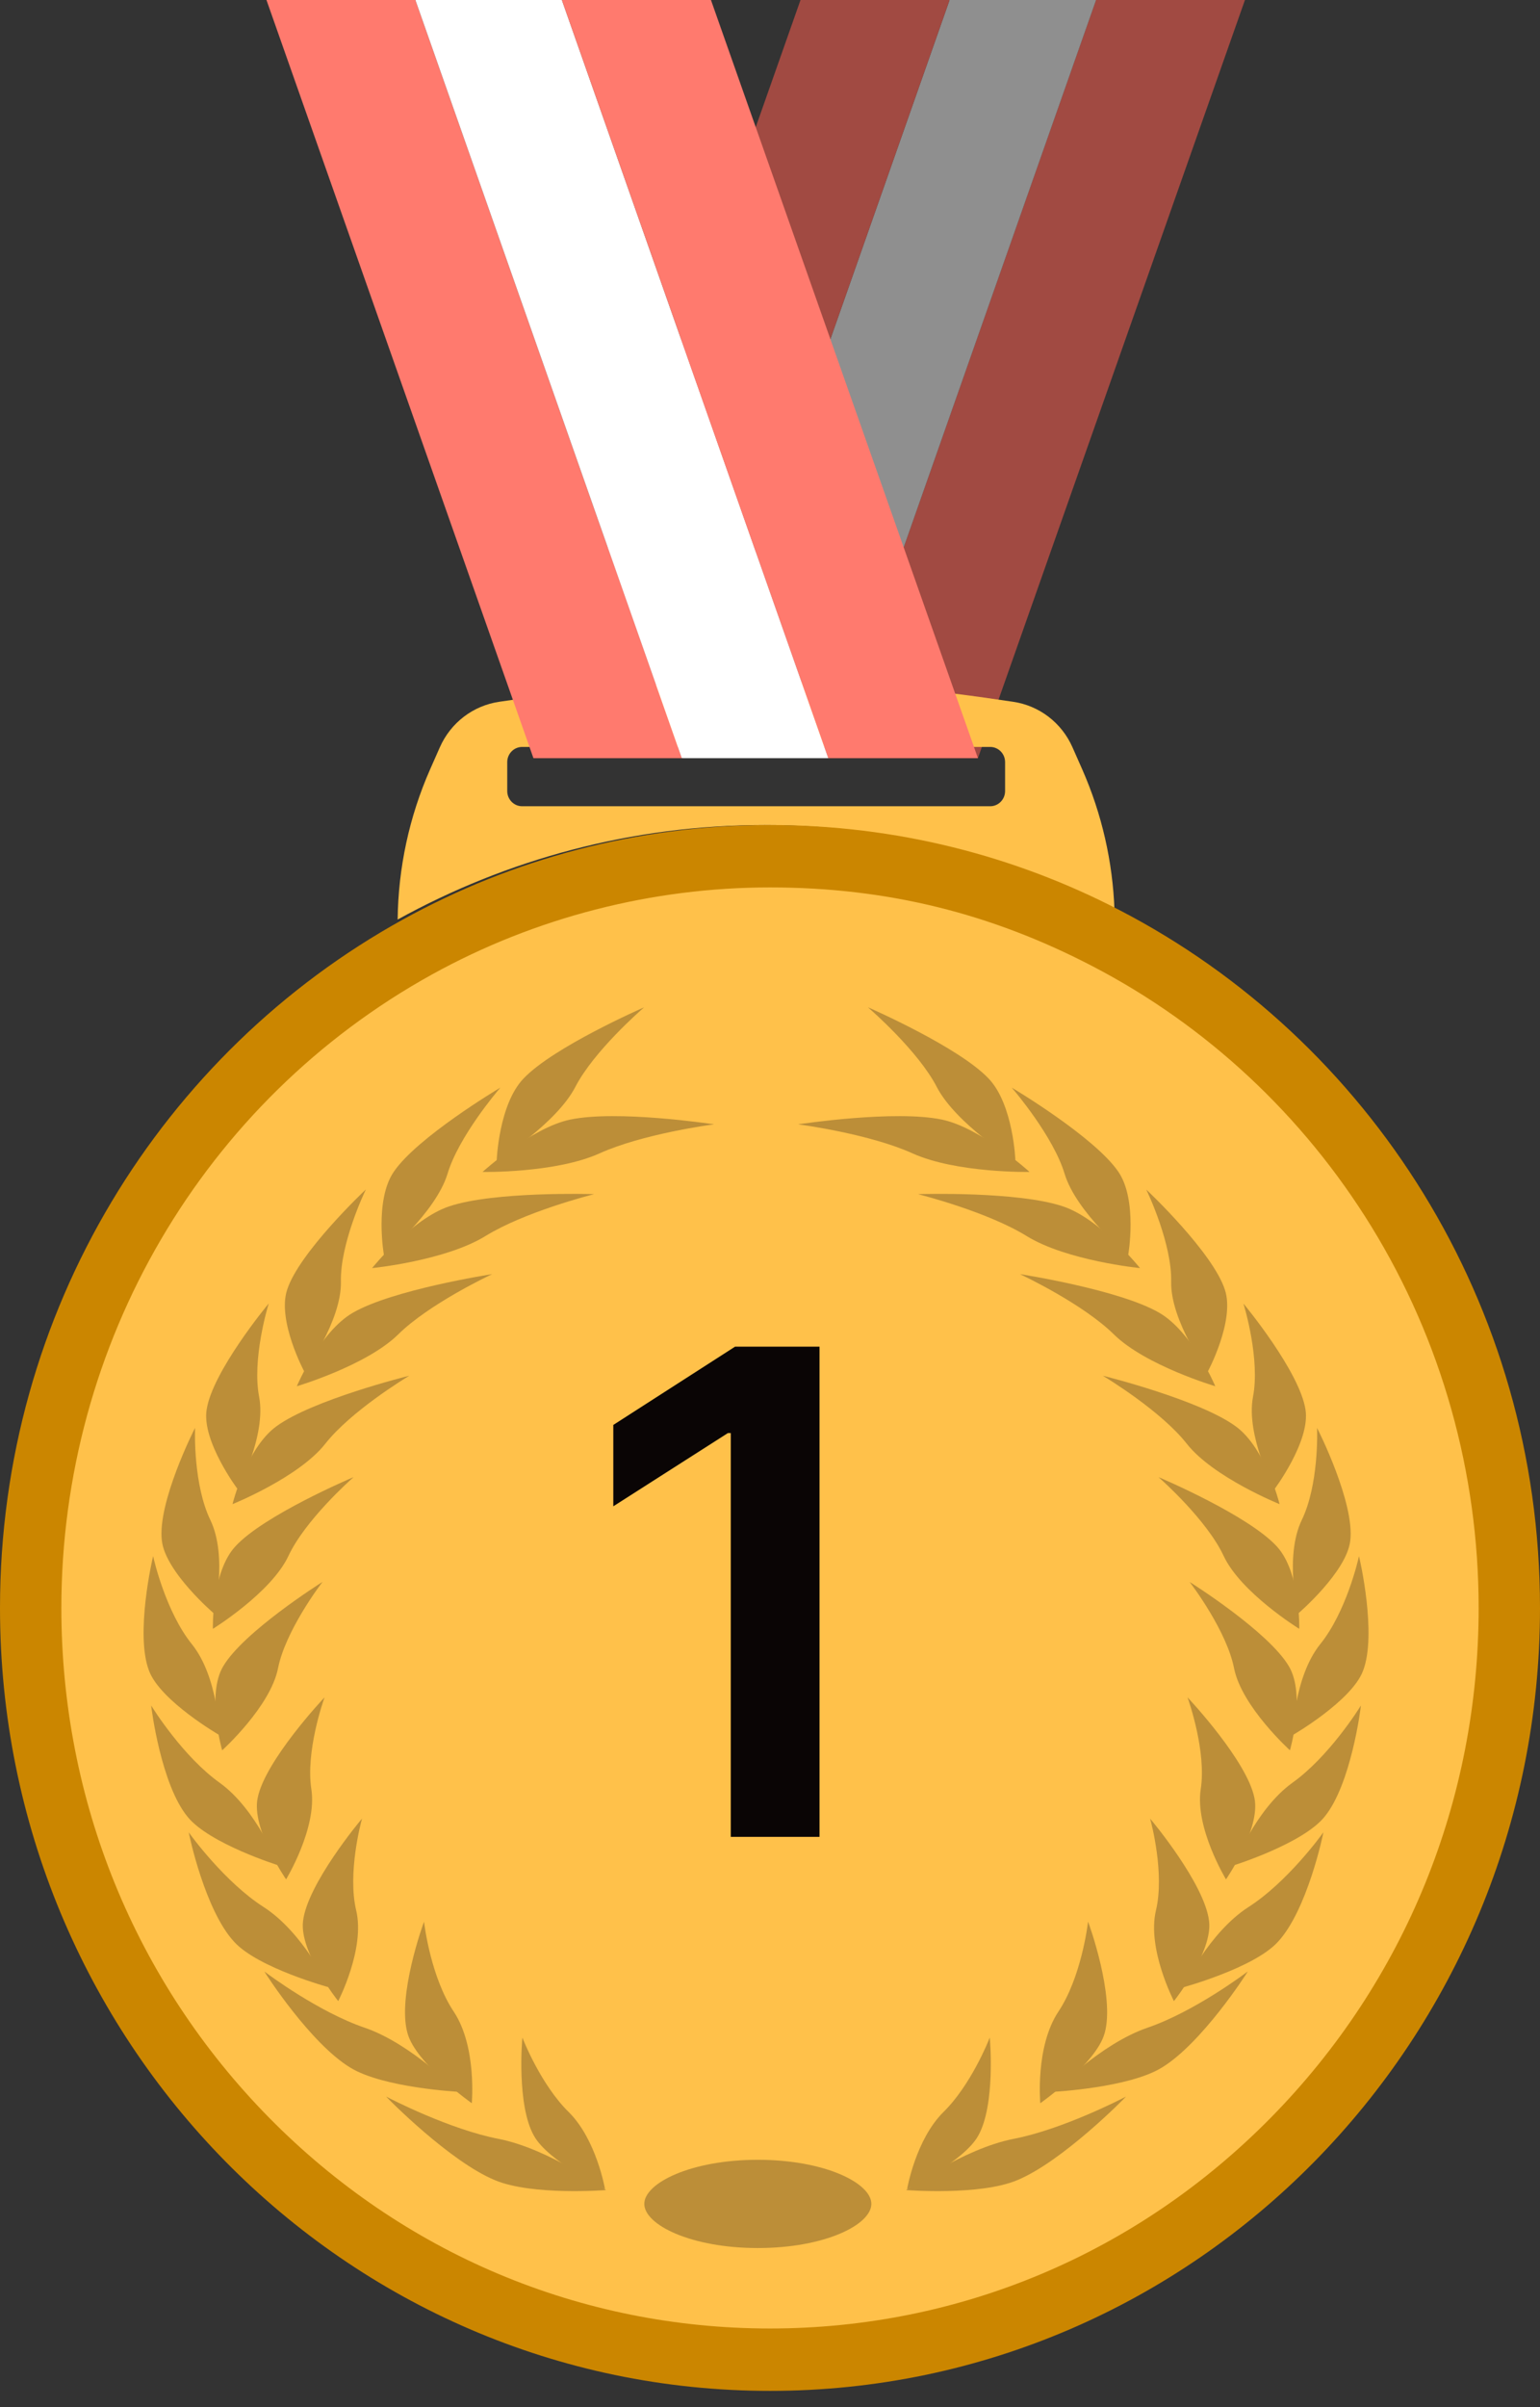 <svg width="32" height="50" viewBox="0 0 32 50" fill="none" xmlns="http://www.w3.org/2000/svg">
  <rect x="0" y="0" width="32" height="50" fill="#333333" stroke="none"/>
  <path d="M25.869 6.10352e-05L20.321 15.747H17.239L22.77 0.013V6.10352e-05H25.869Z" fill="#A14A42" />
  <path d="M22.771 6.10352e-05V0.013L17.239 15.747H14.195L19.727 0.013V6.10352e-05H22.771Z"
    fill="#8F8F8F" />
  <path d="M19.727 6.10352e-05V0.013L14.195 15.747H11.086L16.634 6.10352e-05H19.727Z" fill="#A14A42" />
  <path
    d="M22.488 15.981C22.895 16.905 23.122 17.899 23.158 18.907C20.978 17.775 18.507 17.137 15.89 17.137C13.128 17.137 10.53 17.849 8.263 19.1C8.275 18.025 8.504 16.963 8.937 15.981L9.139 15.524C9.364 15.012 9.833 14.654 10.38 14.576L10.975 14.49C14.117 14.043 17.307 14.043 20.45 14.49L21.045 14.576C21.593 14.654 22.061 15.012 22.286 15.524L22.488 15.981ZM20.885 16.431V15.83C20.885 15.656 20.746 15.515 20.575 15.515H10.85C10.679 15.515 10.54 15.656 10.54 15.83V16.431C10.54 16.606 10.679 16.747 10.85 16.747H20.575C20.746 16.747 20.885 16.606 20.885 16.431Z"
    fill="#FFC14A" />
  <path d="M5.537 6.10352e-05L11.084 15.747H14.167L8.636 0.013V6.10352e-05H5.537Z" fill="#FF7A6E" />
  <path d="M8.636 6.10352e-05V0.013L14.167 15.747H17.211L11.68 0.013V6.10352e-05H8.636Z" fill="white" />
  <path d="M11.679 6.10352e-05V0.013L17.211 15.747H20.32L14.773 6.10352e-05H11.679Z" fill="#FF7A6E" />
  <path
    d="M23.267 18.907C28.451 21.597 32 27.076 32 33.399C32 42.38 24.836 49.662 16 49.662C7.163 49.662 0 42.38 0 33.399C0 27.225 3.384 21.854 8.372 19.1C10.639 17.848 13.237 17.137 16 17.137C18.616 17.137 21.087 17.775 23.267 18.907Z"
    fill="#CB8600" />
  <path
    d="M15.999 48.366C12.066 48.366 8.369 46.81 5.587 43.983C2.807 41.156 1.275 37.397 1.275 33.399C1.275 27.907 4.227 22.865 8.98 20.239C11.121 19.057 13.548 18.433 15.999 18.433C18.451 18.433 20.605 18.981 22.687 20.062C25.068 21.297 27.076 23.17 28.496 25.477C29.954 27.848 30.725 30.588 30.725 33.399C30.725 37.396 29.193 41.155 26.412 43.982C23.631 46.809 19.933 48.366 15.999 48.366V48.366Z"
    fill="#FFC14A" />
  <path d="M17.029 27.972V38.154H15.185V29.767H15.125L12.744 31.288V29.598L15.274 27.972H17.029Z"
    fill="#0A0505" />
  <path
    d="M13.385 20.923C13.385 20.923 13.384 20.925 13.382 20.926C13.313 20.985 12.338 21.836 11.955 22.577C11.557 23.345 10.321 24.113 10.321 24.114C10.319 24.114 10.362 22.939 10.88 22.401C11.499 21.75 13.328 20.948 13.384 20.924L13.385 20.923Z"
    fill="#BC8E38" />
  <path
    d="M14.835 23.354C14.835 23.354 14.833 23.355 14.832 23.355C14.735 23.367 13.346 23.557 12.461 23.956C11.544 24.371 10.027 24.343 10.027 24.343C10.026 24.343 11.04 23.422 11.851 23.255C12.825 23.052 14.774 23.345 14.836 23.354H14.835Z"
    fill="#BC8E38" />
  <path
    d="M10.395 22.594C10.395 22.594 10.394 22.596 10.393 22.597C10.336 22.662 9.53 23.611 9.299 24.382C9.057 25.181 7.98 26.081 7.98 26.081C7.978 26.081 7.776 24.925 8.185 24.336C8.67 23.625 10.342 22.623 10.395 22.593V22.594Z"
    fill="#BC8E38" />
  <path
    d="M12.342 24.805C12.342 24.805 12.339 24.806 12.338 24.806C12.243 24.83 10.892 25.178 10.088 25.674C9.255 26.188 7.733 26.341 7.732 26.34C7.731 26.34 8.556 25.317 9.333 25.058C10.267 24.744 12.278 24.802 12.341 24.804L12.342 24.805Z"
    fill="#BC8E38" />
  <path
    d="M7.601 24.709C7.601 24.709 7.601 24.712 7.6 24.713C7.563 24.786 7.066 25.843 7.084 26.624C7.1 27.434 6.327 28.499 6.328 28.499C6.326 28.499 5.753 27.429 5.967 26.788C6.217 26.018 7.557 24.748 7.6 24.709H7.601Z"
    fill="#BC8E38" />
  <path
    d="M10.225 26.466C10.225 26.466 10.224 26.467 10.222 26.468C10.136 26.508 8.911 27.091 8.276 27.716C7.619 28.364 6.168 28.794 6.168 28.794C6.166 28.794 6.649 27.659 7.335 27.266C8.157 26.791 10.163 26.475 10.225 26.466H10.225Z"
    fill="#BC8E38" />
  <path
    d="M5.583 27.077C5.583 27.077 5.583 27.079 5.583 27.081C5.558 27.156 5.235 28.245 5.385 29.016C5.536 29.815 4.942 30.938 4.943 30.938C4.941 30.939 4.187 29.931 4.294 29.279C4.414 28.495 5.545 27.119 5.583 27.077H5.583Z"
    fill="#BC8E38" />
  <path
    d="M8.504 28.576C8.504 28.576 8.503 28.578 8.501 28.578C8.422 28.625 7.291 29.313 6.76 29.988C6.21 30.688 4.832 31.243 4.832 31.243C4.829 31.243 5.121 30.078 5.743 29.627C6.486 29.082 8.443 28.59 8.504 28.576Z"
    fill="#BC8E38" />
  <path
    d="M4.053 29.661C4.053 29.661 4.054 29.663 4.054 29.664C4.049 29.741 4.019 30.849 4.373 31.577C4.735 32.333 4.449 33.517 4.45 33.518C4.449 33.518 3.432 32.649 3.363 31.998C3.27 31.215 4.026 29.707 4.053 29.661Z"
    fill="#BC8E38" />
  <path
    d="M7.345 30.683C7.345 30.683 7.344 30.684 7.343 30.686C7.277 30.743 6.338 31.581 5.993 32.32C5.635 33.084 4.424 33.833 4.424 33.833C4.422 33.833 4.396 32.652 4.891 32.12C5.48 31.477 7.289 30.706 7.345 30.683V30.683Z"
    fill="#BC8E38" />
  <path
    d="M3.182 32.324C3.182 32.324 3.183 32.326 3.183 32.327C3.198 32.403 3.451 33.489 3.988 34.153C4.539 34.84 4.561 36.042 4.562 36.042C4.562 36.043 3.335 35.333 3.098 34.707C2.804 33.953 3.167 32.373 3.182 32.324L3.182 32.324Z"
    fill="#BC8E38" />
  <path
    d="M6.701 32.86C6.701 32.86 6.7 32.862 6.699 32.863C6.647 32.928 5.93 33.881 5.777 34.653C5.618 35.452 4.617 36.356 4.617 36.356C4.615 36.356 4.285 35.202 4.638 34.611C5.056 33.9 6.649 32.89 6.7 32.86H6.701Z"
    fill="#BC8E38" />
  <path
    d="M3.142 35.426C3.142 35.426 3.143 35.428 3.144 35.429C3.185 35.499 3.812 36.494 4.564 37.03C5.338 37.587 5.78 38.745 5.782 38.745C5.782 38.745 4.349 38.296 3.898 37.738C3.347 37.069 3.143 35.476 3.142 35.426H3.142Z"
    fill="#BC8E38" />
  <path
    d="M6.744 35.257C6.744 35.257 6.744 35.259 6.743 35.26C6.715 35.334 6.348 36.391 6.47 37.166C6.593 37.969 5.945 39.036 5.945 39.037C5.943 39.037 5.219 37.984 5.354 37.346C5.507 36.578 6.704 35.296 6.744 35.257Z"
    fill="#BC8E38" />
  <path
    d="M3.922 38.062C3.922 38.062 3.924 38.063 3.925 38.064C3.972 38.133 4.682 39.104 5.48 39.613C6.301 40.142 6.838 41.281 6.841 41.281C6.841 41.281 5.367 40.88 4.87 40.339C4.263 39.691 3.928 38.112 3.923 38.062H3.922Z"
    fill="#BC8E38" />
  <path
    d="M7.522 37.775C7.522 37.775 7.522 37.777 7.522 37.779C7.5 37.852 7.217 38.917 7.402 39.685C7.59 40.481 7.027 41.566 7.028 41.566C7.026 41.566 6.215 40.542 6.297 39.902C6.389 39.131 7.485 37.816 7.522 37.776V37.775Z"
    fill="#BC8E38" />
  <path
    d="M5.494 40.951C5.494 40.951 5.496 40.952 5.497 40.953C5.569 41.009 6.623 41.794 7.579 42.119C8.564 42.458 9.514 43.449 9.517 43.449C9.517 43.449 7.967 43.367 7.283 42.95C6.453 42.449 5.518 40.998 5.494 40.951Z"
    fill="#BC8E38" />
  <path
    d="M8.024 43.549C8.024 43.549 8.026 43.55 8.028 43.551C8.112 43.596 9.346 44.232 10.362 44.428C11.411 44.633 12.591 45.492 12.593 45.491C12.593 45.491 11.063 45.611 10.288 45.287C9.349 44.9 8.059 43.591 8.024 43.549V43.549Z"
    fill="#BC8E38" />
  <path
    d="M8.811 39.916C8.811 39.916 8.812 39.917 8.812 39.919C8.819 39.995 8.958 41.083 9.43 41.787C9.913 42.518 9.802 43.687 9.804 43.687C9.803 43.687 8.636 42.863 8.466 42.227C8.252 41.462 8.791 39.962 8.812 39.916H8.811Z"
    fill="#BC8E38" />
  <path
    d="M10.855 42.326C10.855 42.326 10.856 42.328 10.857 42.328C10.88 42.393 11.251 43.315 11.816 43.869C12.397 44.444 12.57 45.47 12.572 45.47C12.571 45.47 11.388 44.893 11.095 44.363C10.735 43.727 10.848 42.368 10.855 42.325V42.326Z"
    fill="#BC8E38" />
  <path
    d="M18.035 20.923C18.035 20.923 18.036 20.925 18.038 20.926C18.107 20.985 19.082 21.836 19.465 22.577C19.863 23.345 21.099 24.113 21.099 24.113C21.101 24.113 21.058 22.939 20.54 22.4C19.921 21.75 18.092 20.947 18.035 20.923H18.035Z"
    fill="#BC8E38" />
  <path
    d="M16.585 23.354C16.585 23.354 16.587 23.355 16.589 23.355C16.685 23.367 18.074 23.557 18.959 23.956C19.876 24.371 21.393 24.343 21.393 24.343C21.395 24.343 20.38 23.422 19.569 23.255C18.595 23.052 16.646 23.345 16.585 23.354Z"
    fill="#BC8E38" />
  <path
    d="M21.025 22.594C21.025 22.594 21.026 22.596 21.027 22.597C21.085 22.662 21.89 23.611 22.122 24.382C22.363 25.181 23.441 26.081 23.441 26.081C23.443 26.081 23.644 24.925 23.236 24.336C22.75 23.625 21.078 22.623 21.025 22.593V22.594Z"
    fill="#BC8E38" />
  <path
    d="M19.079 24.805C19.079 24.805 19.081 24.806 19.083 24.806C19.177 24.83 20.529 25.178 21.332 25.674C22.165 26.188 23.688 26.341 23.688 26.34C23.69 26.34 22.865 25.317 22.087 25.058C21.153 24.744 19.142 24.802 19.079 24.804L19.079 24.805Z"
    fill="#BC8E38" />
  <path
    d="M23.819 24.71C23.819 24.71 23.819 24.712 23.82 24.713C23.857 24.786 24.354 25.843 24.336 26.625C24.32 27.434 25.093 28.499 25.092 28.499C25.094 28.499 25.667 27.429 25.452 26.789C25.202 26.018 23.863 24.748 23.819 24.71H23.819Z"
    fill="#BC8E38" />
  <path
    d="M21.195 26.466C21.195 26.466 21.196 26.467 21.198 26.468C21.284 26.508 22.509 27.091 23.144 27.716C23.801 28.364 25.252 28.794 25.252 28.794C25.255 28.794 24.771 27.659 24.085 27.266C23.263 26.791 21.257 26.475 21.195 26.466H21.195Z"
    fill="#BC8E38" />
  <path
    d="M25.838 27.077C25.838 27.077 25.838 27.079 25.838 27.08C25.863 27.156 26.186 28.245 26.036 29.016C25.884 29.815 26.479 30.938 26.478 30.938C26.48 30.938 27.233 29.931 27.127 29.279C27.006 28.494 25.875 27.119 25.837 27.077H25.838Z"
    fill="#BC8E38" />
  <path
    d="M22.916 28.576C22.916 28.576 22.917 28.578 22.919 28.578C22.998 28.625 24.13 29.313 24.66 29.988C25.21 30.688 26.588 31.243 26.588 31.243C26.591 31.243 26.299 30.078 25.677 29.627C24.934 29.082 22.977 28.59 22.916 28.576Z"
    fill="#BC8E38" />
  <path
    d="M27.367 29.661C27.367 29.661 27.367 29.663 27.367 29.664C27.372 29.741 27.402 30.849 27.048 31.577C26.686 32.333 26.972 33.517 26.971 33.518C26.972 33.518 27.988 32.648 28.058 31.998C28.15 31.215 27.395 29.707 27.367 29.661Z"
    fill="#BC8E38" />
  <path
    d="M24.075 30.683C24.075 30.683 24.076 30.684 24.077 30.686C24.143 30.743 25.083 31.581 25.427 32.32C25.785 33.084 26.996 33.833 26.997 33.833C26.999 33.833 27.024 32.652 26.53 32.12C25.94 31.477 24.132 30.706 24.075 30.683V30.683Z"
    fill="#BC8E38" />
  <path
    d="M28.238 32.324C28.238 32.324 28.237 32.326 28.237 32.327C28.223 32.403 27.97 33.489 27.432 34.153C26.882 34.84 26.86 36.042 26.858 36.042C26.859 36.043 28.085 35.333 28.322 34.707C28.616 33.954 28.254 32.373 28.238 32.324L28.238 32.324Z"
    fill="#BC8E38" />
  <path
    d="M24.72 32.86C24.72 32.86 24.721 32.862 24.722 32.863C24.773 32.928 25.491 33.881 25.643 34.653C25.803 35.452 26.804 36.356 26.804 36.356C26.806 36.356 27.135 35.202 26.782 34.611C26.365 33.9 24.771 32.89 24.72 32.86H24.72Z"
    fill="#BC8E38" />
  <path
    d="M28.278 35.426C28.278 35.426 28.276 35.428 28.276 35.429C28.235 35.499 27.608 36.494 26.856 37.03C26.082 37.587 25.64 38.745 25.638 38.745C25.638 38.745 27.071 38.296 27.522 37.738C28.073 37.069 28.277 35.476 28.278 35.426Z"
    fill="#BC8E38" />
  <path
    d="M24.676 35.257C24.676 35.257 24.676 35.259 24.677 35.26C24.704 35.334 25.072 36.391 24.95 37.166C24.827 37.969 25.475 39.036 25.475 39.037C25.476 39.037 26.201 37.984 26.066 37.346C25.913 36.578 24.715 35.296 24.676 35.257Z"
    fill="#BC8E38" />
  <path
    d="M27.498 38.062C27.498 38.062 27.496 38.063 27.495 38.064C27.449 38.133 26.738 39.104 25.941 39.613C25.119 40.142 24.582 41.281 24.58 41.281C24.58 41.281 26.053 40.88 26.55 40.339C27.158 39.691 27.493 38.112 27.498 38.062H27.498Z"
    fill="#BC8E38" />
  <path
    d="M23.899 37.775C23.899 37.775 23.899 37.777 23.899 37.778C23.921 37.852 24.204 38.917 24.019 39.685C23.831 40.481 24.393 41.565 24.393 41.566C24.394 41.566 25.206 40.541 25.123 39.901C25.032 39.131 23.935 37.816 23.898 37.775L23.899 37.775Z"
    fill="#BC8E38" />
  <path
    d="M25.927 40.951C25.927 40.951 25.924 40.952 25.923 40.953C25.852 41.009 24.797 41.794 23.842 42.119C22.857 42.458 21.906 43.449 21.904 43.449C21.904 43.449 23.453 43.367 24.137 42.95C24.967 42.449 25.903 40.998 25.927 40.951Z"
    fill="#BC8E38" />
  <path
    d="M23.397 43.549C23.397 43.549 23.395 43.55 23.393 43.551C23.309 43.596 22.075 44.232 21.059 44.428C20.011 44.633 18.83 45.492 18.828 45.491C18.828 45.491 20.358 45.611 21.133 45.287C22.072 44.9 23.362 43.591 23.397 43.549V43.549Z"
    fill="#BC8E38" />
  <path
    d="M22.609 39.916C22.609 39.916 22.608 39.917 22.608 39.919C22.601 39.995 22.462 41.083 21.991 41.787C21.507 42.518 21.618 43.687 21.616 43.687C21.617 43.687 22.785 42.863 22.955 42.227C23.169 41.462 22.63 39.962 22.609 39.916Z"
    fill="#BC8E38" />
  <path
    d="M20.566 42.326C20.566 42.326 20.564 42.328 20.564 42.328C20.541 42.393 20.17 43.315 19.605 43.869C19.024 44.444 18.85 45.47 18.849 45.47C18.85 45.47 20.033 44.893 20.326 44.363C20.686 43.727 20.573 42.368 20.566 42.325L20.566 42.326Z"
    fill="#BC8E38" />
  <path
    d="M15.747 46.695C14.357 46.695 13.388 46.212 13.388 45.778C13.388 45.345 14.357 44.862 15.747 44.862C17.137 44.862 18.106 45.345 18.106 45.778C18.106 46.212 17.137 46.695 15.747 46.695Z"
    fill="#BC8E38" />
</svg>